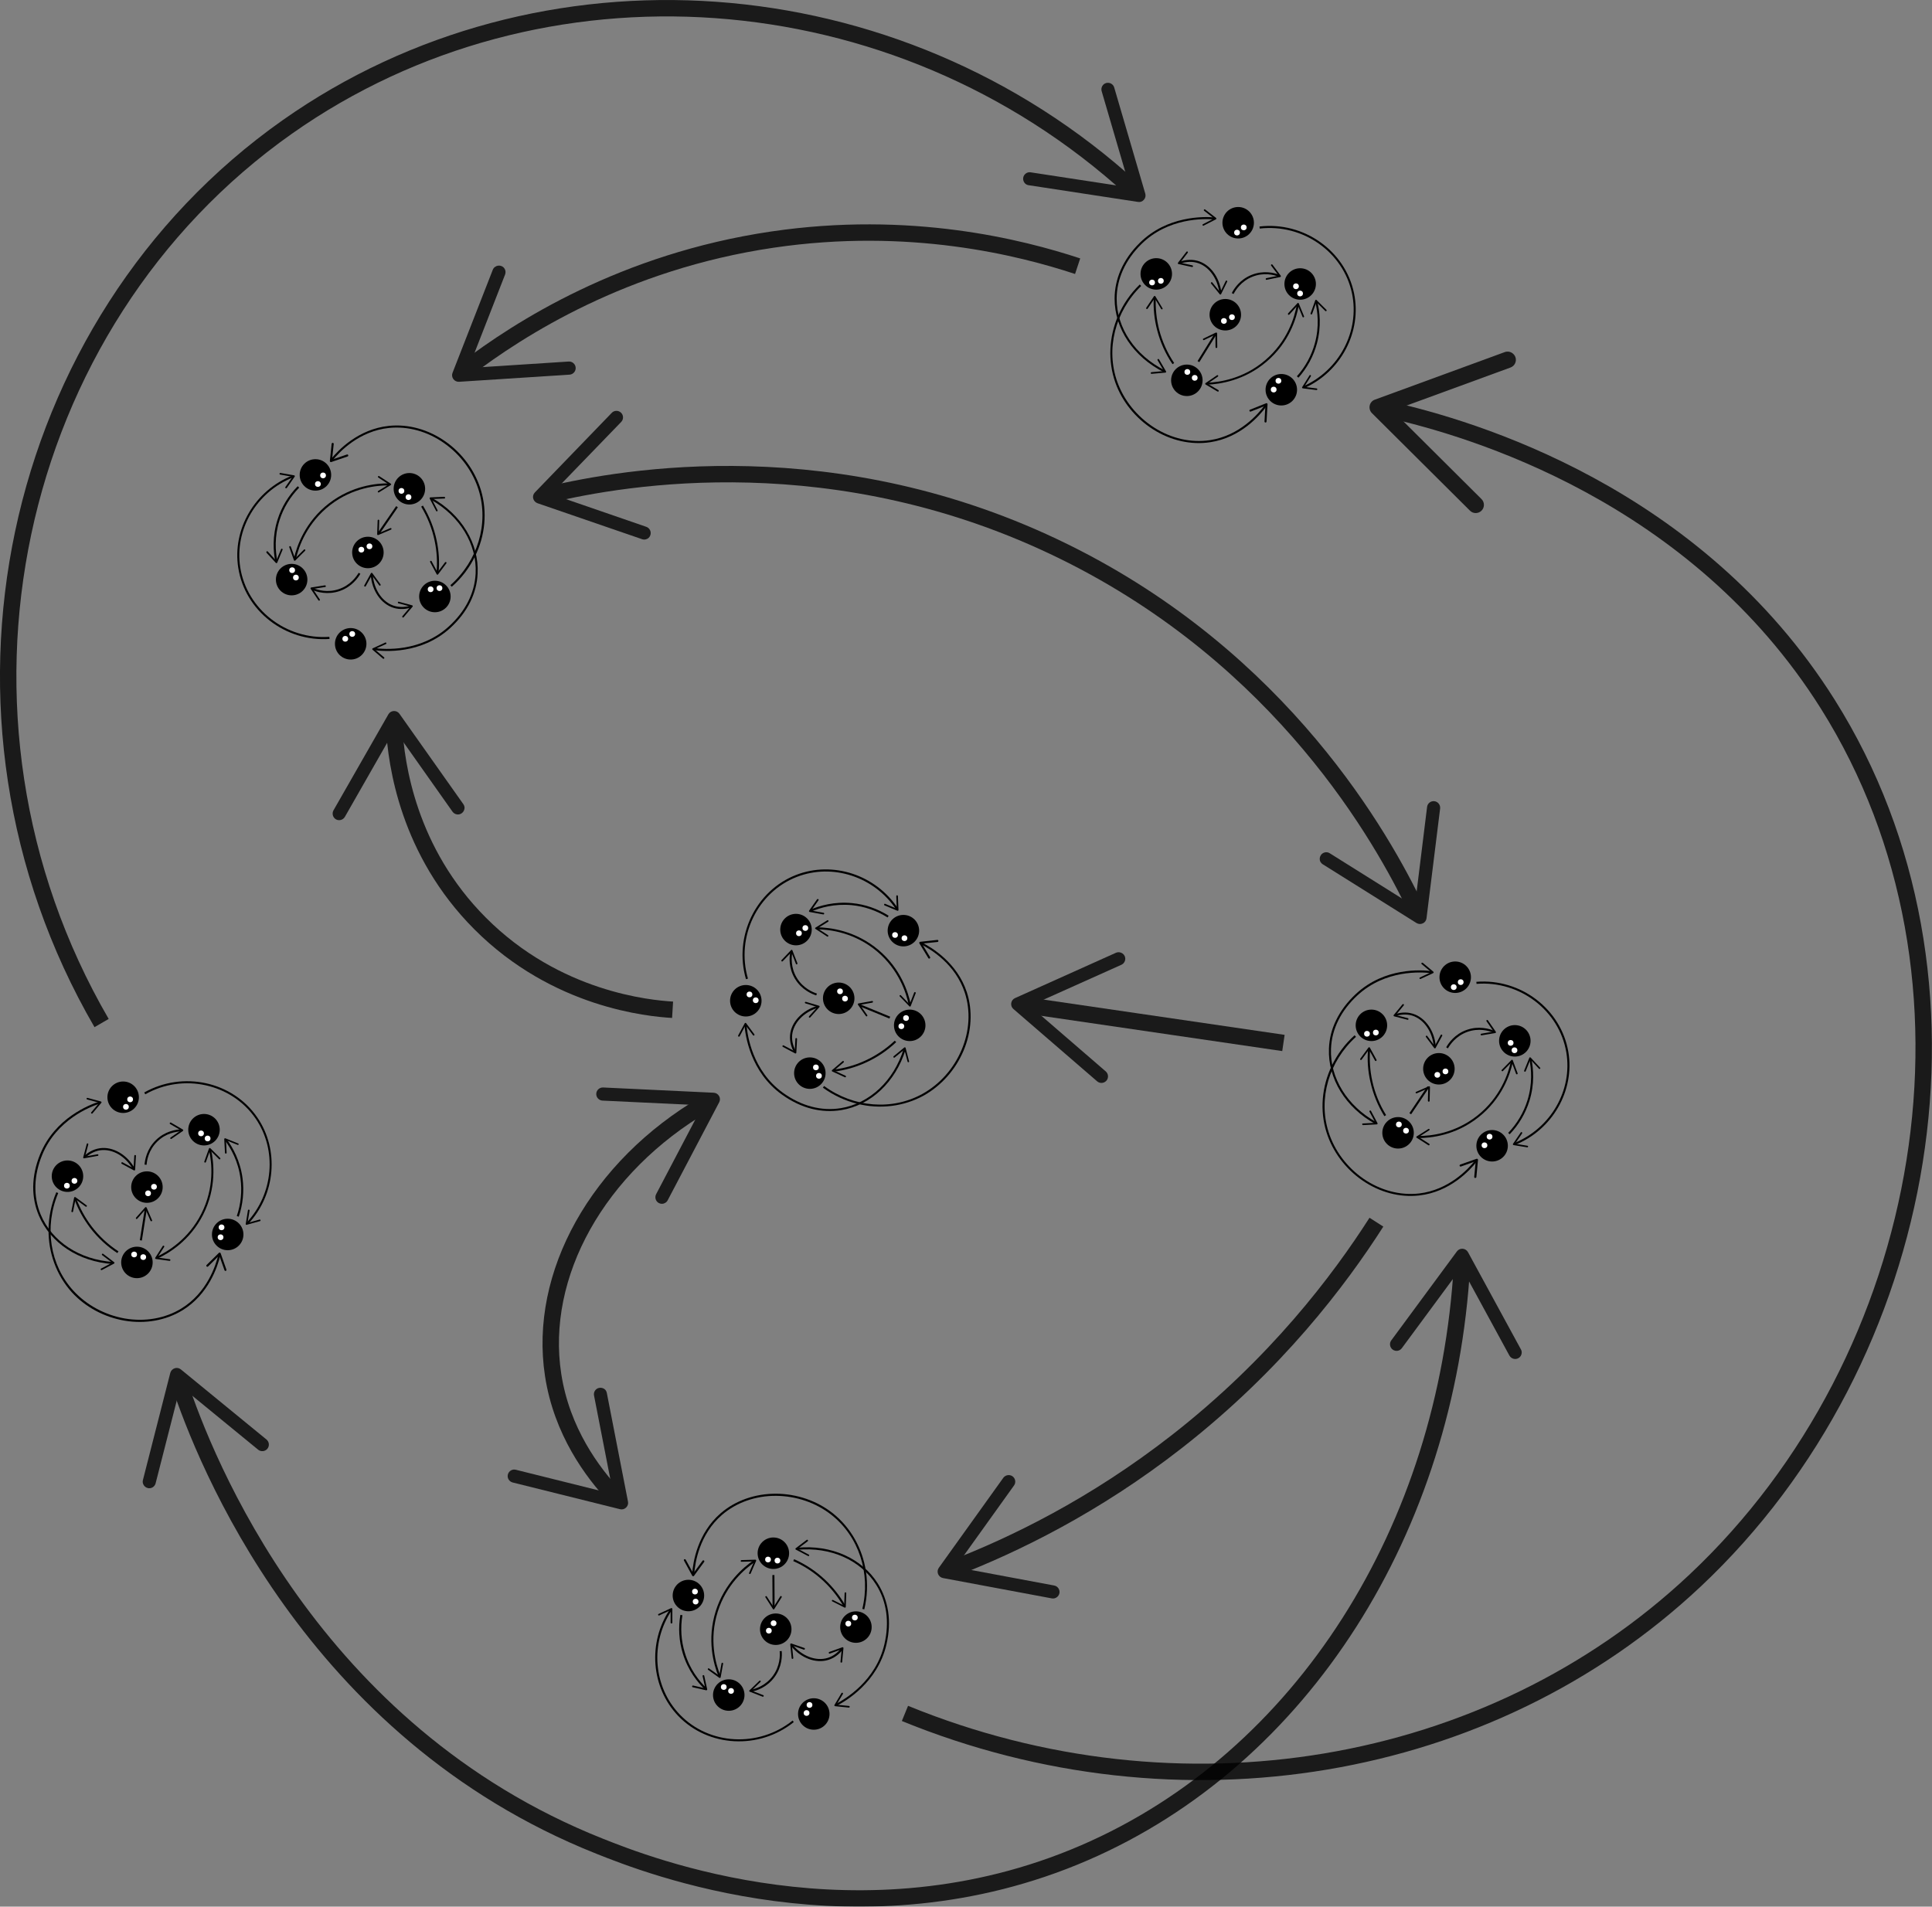 <?xml version="1.0" encoding="utf-8"?>
<!-- Generator: Adobe Illustrator 24.1.2, SVG Export Plug-In . SVG Version: 6.00 Build 0)  -->
<svg version="1.1" id="Layer_1" xmlns="http://www.w3.org/2000/svg" xmlns:xlink="http://www.w3.org/1999/xlink" x="0px" y="0px"
	 viewBox="0 0 235.63 232.57" style="enable-background:new 0 0 235.63 232.57;" xml:space="preserve">
<rect x="0" y="0" width="235.63" height="232.57" fill="#808080" stroke="none"/>
<style type="text/css">
	.st0{opacity:0.8;}
	.st1{fill:none;stroke:#000000;stroke-width:2;stroke-miterlimit:10;}
	.st2{fill:#FFFFFF;}
</style>
<path d="M62.6,66.48"/>
<g class="st0">
	<g>
		<path class="st1" d="M66.89,60.35c9.23-2.2,35.15-6.73,62.92,6.95c26.63,13.11,38.83,35.02,42.92,43.6"/>
		<g>
			<path d="M79.32,65.28c0.14-0.42-0.08-0.87-0.5-1.02l-11.57-3.99l8.51-8.8c0.31-0.32,0.3-0.83-0.02-1.13
				c-0.32-0.31-0.83-0.3-1.13,0.02l-9.38,9.71c-0.19,0.2-0.27,0.48-0.2,0.74s0.26,0.48,0.52,0.57l12.76,4.39
				c0.15,0.05,0.3,0.06,0.45,0.02C79.01,65.74,79.23,65.55,79.32,65.28z"/>
		</g>
		<g>
			<path d="M161.08,104.33c0.23-0.37,0.73-0.49,1.1-0.25l10.37,6.5l1.5-12.15c0.05-0.44,0.45-0.75,0.89-0.7
				c0.44,0.05,0.75,0.46,0.7,0.89l-1.66,13.39c-0.03,0.27-0.2,0.51-0.45,0.62c-0.25,0.12-0.54,0.1-0.77-0.04l-11.44-7.17
				c-0.13-0.08-0.23-0.2-0.3-0.33C160.92,104.86,160.93,104.57,161.08,104.33z"/>
		</g>
	</g>
</g>
<g class="st0">
	<g>
		<path class="st1" d="M167.87,149.08c-4.55,7.11-12.23,17.29-24.29,26.72c-10.12,7.91-19.95,12.66-27.35,15.52"/>
		<g>
			<path d="M123.49,180.08c0.36,0.26,0.44,0.76,0.18,1.12l-7.13,9.95l12.03,2.25c0.43,0.08,0.72,0.5,0.64,0.93
				c-0.08,0.43-0.5,0.72-0.93,0.64l-13.27-2.48c-0.27-0.05-0.49-0.23-0.6-0.49c-0.1-0.25-0.07-0.54,0.09-0.76l7.86-10.97
				c0.09-0.13,0.22-0.22,0.35-0.28C122.97,179.89,123.26,179.91,123.49,180.08z"/>
		</g>
	</g>
</g>
<g class="st0">
	<g>
		<path class="st1" d="M82.03,123.17c-2.82-0.17-14.16-1.18-23.48-10.53c-8.75-8.77-10.24-19.38-10.48-23.99"/>
		<g>
			<path d="M56.31,99.2c-0.36,0.26-0.86,0.17-1.12-0.19l-7.06-10l-6.07,10.63c-0.22,0.38-0.71,0.52-1.09,0.3
				c-0.38-0.22-0.51-0.71-0.3-1.09l6.7-11.72c0.14-0.24,0.38-0.39,0.66-0.4s0.53,0.11,0.69,0.34l7.79,11.02
				c0.09,0.13,0.14,0.28,0.15,0.42C56.66,98.77,56.54,99.04,56.31,99.2z"/>
		</g>
	</g>
</g>
<g class="st0">
	<g>
		<path class="st1" d="M75.01,182.54c-2.79-2.96-6.5-7.98-7.55-14.83c-1.88-12.21,5.41-25.38,18.56-33.07"/>
		<g>
			<path d="M73.08,169.29c-0.43,0.08-0.72,0.5-0.63,0.94l2.34,12.01l-11.88-2.96c-0.43-0.11-0.86,0.15-0.97,0.58
				s0.16,0.86,0.58,0.97l13.1,3.26c0.27,0.07,0.55-0.01,0.74-0.2c0.2-0.19,0.29-0.47,0.23-0.73l-2.58-13.25
				c-0.03-0.15-0.1-0.29-0.2-0.4C73.63,169.33,73.35,169.24,73.08,169.29z"/>
		</g>
		<g>
			<path d="M80.36,146.75c-0.39-0.2-0.54-0.69-0.34-1.08l5.69-10.84l-12.23-0.58c-0.44-0.02-0.78-0.4-0.76-0.84
				c0.02-0.44,0.4-0.78,0.84-0.76l13.48,0.64c0.27,0.01,0.52,0.16,0.66,0.4s0.14,0.53,0.01,0.77l-6.28,11.95
				c-0.07,0.14-0.18,0.25-0.31,0.32C80.9,146.87,80.61,146.88,80.36,146.75z"/>
		</g>
	</g>
</g>
<g class="st0">
	<g>
		<path class="st1" d="M131.43,32.47c-6.97-2.3-20.48-5.72-37.25-3.24c-18.12,2.68-30.9,10.89-37.36,15.82"/>
		<g>
			<path d="M61.15,32.45c0.41,0.16,0.61,0.62,0.45,1.04l-4.45,11.4l12.21-0.79c0.44-0.03,0.82,0.31,0.85,0.75
				c0.03,0.44-0.31,0.82-0.75,0.85l-13.47,0.87c-0.27,0.02-0.54-0.11-0.7-0.33c-0.16-0.22-0.2-0.51-0.1-0.76l4.91-12.57
				c0.06-0.15,0.15-0.27,0.27-0.35C60.6,32.39,60.89,32.35,61.15,32.45z"/>
		</g>
	</g>
</g>
<g class="st0">
	<g>
		<path class="st1" d="M21.88,168.73c3.08,9.3,16.06,42.48,51.25,56.47c5.75,2.29,31.75,12.63,59.11,0.81
			c26.6-11.49,44.24-39.5,46.07-71.76"/>
		<g>
			<path d="M18.01,181.51c0.43,0.11,0.86-0.15,0.97-0.58l3.03-11.86l9.47,7.76c0.34,0.28,0.85,0.23,1.13-0.11
				c0.28-0.34,0.23-0.85-0.11-1.13l-10.44-8.55c-0.21-0.17-0.5-0.23-0.76-0.14c-0.26,0.09-0.46,0.3-0.53,0.56l-3.34,13.08
				c-0.04,0.15-0.03,0.31,0.02,0.45C17.53,181.23,17.74,181.44,18.01,181.51z"/>
		</g>
		<g>
			<path d="M185.18,165.67c-0.39,0.21-0.87,0.07-1.09-0.32l-5.85-10.75l-7.27,9.85c-0.26,0.36-0.76,0.43-1.12,0.17
				c-0.35-0.26-0.43-0.77-0.17-1.12l8.01-10.86c0.16-0.22,0.43-0.34,0.7-0.32s0.52,0.18,0.65,0.42l6.45,11.85
				c0.08,0.14,0.11,0.29,0.1,0.44C185.57,165.29,185.43,165.54,185.18,165.67z"/>
		</g>
	</g>
</g>
<g class="st0">
	<g>
		<path class="st1" d="M156.53,127.22c-10.43-1.53-20.86-3.05-31.3-4.58"/>
		<g>
			<path d="M137.17,116.62c0.18,0.4,0,0.88-0.4,1.06l-11.17,5.01l9.26,8c0.33,0.29,0.37,0.8,0.08,1.13
				c-0.29,0.33-0.8,0.37-1.13,0.08l-10.21-8.82c-0.21-0.18-0.31-0.45-0.27-0.72c0.04-0.27,0.21-0.5,0.46-0.61l12.31-5.53
				c0.14-0.06,0.3-0.08,0.44-0.06C136.81,116.2,137.05,116.36,137.17,116.62z"/>
		</g>
	</g>
</g>
<g class="st0">
	<g>
		<path class="st1" d="M12.39,124.79C-9.43,87.2,1.16,39.35,35.06,15.47c30.82-21.71,74.12-18.83,103.06,7.59"/>
		<g>
			<path d="M124.79,21.69c0.07-0.44,0.48-0.74,0.91-0.67l12.1,1.85l-3.44-11.75c-0.12-0.42,0.12-0.87,0.54-0.99
				c0.42-0.12,0.87,0.12,0.99,0.54l3.79,12.95c0.08,0.26,0.01,0.55-0.17,0.75c-0.18,0.21-0.45,0.31-0.72,0.26l-13.34-2.04
				c-0.16-0.02-0.29-0.09-0.41-0.19C124.86,22.23,124.75,21.97,124.79,21.69z"/>
		</g>
	</g>
</g>
<g class="st0">
	<g>
		<path class="st1" d="M110.37,209c33.45,13.68,71.29,7.36,96.36-16.2c28.86-27.11,37.14-73.58,16.2-106.89
			c-16.15-25.68-43.48-33.68-53.53-35.94"/>
		<g>
			<path d="M184.82,43.55c0.19,0.52-0.08,1.09-0.6,1.28l-14.37,5.26l10.84,10.79c0.39,0.39,0.39,1.02,0,1.41
				c-0.39,0.39-1.03,0.39-1.41,0l-11.96-11.9c-0.24-0.24-0.34-0.59-0.27-0.92c0.07-0.33,0.31-0.61,0.63-0.72l15.84-5.8
				c0.18-0.07,0.38-0.08,0.56-0.04C184.41,42.99,184.69,43.22,184.82,43.55z"/>
		</g>
	</g>
</g>
<g>
	<circle cx="97.08" cy="113.39" r="1.92"/>
	<circle cx="110.95" cy="125.07" r="1.92"/>
	<path d="M98.95,113.85"/>
	<g>
		<path d="M110.83,122.58c-0.3-1.47-1.2-4.27-3.84-6.51c-2.75-2.32-5.78-2.7-7.34-2.71l0-0.25c1.59,0.02,4.69,0.4,7.5,2.77
			c2.71,2.29,3.62,5.15,3.93,6.65L110.83,122.58z"/>
		<g>
			<path d="M101.01,114.21c0.03-0.05,0.02-0.11-0.03-0.14l-1.28-0.83l1.3-0.81c0.05-0.03,0.06-0.09,0.03-0.14
				c-0.03-0.05-0.09-0.06-0.14-0.03l-1.43,0.89c-0.03,0.02-0.05,0.05-0.05,0.08s0.02,0.07,0.05,0.08l1.41,0.92
				c0.02,0.01,0.04,0.02,0.05,0.02C100.96,114.25,100.99,114.24,101.01,114.21z"/>
		</g>
		<g>
			<path d="M109.74,121.41c0.04-0.04,0.1-0.04,0.14,0l1.06,1.1l0.55-1.43c0.02-0.05,0.08-0.08,0.13-0.06
				c0.05,0.02,0.08,0.08,0.06,0.13l-0.61,1.57c-0.01,0.03-0.04,0.06-0.07,0.06c-0.03,0.01-0.07,0-0.09-0.03l-1.17-1.21
				c-0.01-0.01-0.02-0.03-0.03-0.05C109.7,121.47,109.71,121.43,109.74,121.41z"/>
		</g>
	</g>
	<circle cx="98.77" cy="130.9" r="1.92"/>
	<g>
		<path d="M101.69,130.72l-0.03-0.25c1.3-0.16,2.56-0.51,3.75-1.05c1.37-0.61,2.62-1.45,3.72-2.48l0.17,0.18
			c-1.11,1.05-2.39,1.91-3.79,2.53C104.3,130.2,103.01,130.55,101.69,130.72z"/>
		<g>
			<path d="M102.9,129.45c0.04,0.04,0.03,0.11-0.01,0.14l-1.16,0.99l1.39,0.64c0.05,0.02,0.07,0.08,0.05,0.13
				c-0.02,0.05-0.08,0.07-0.13,0.05l-1.53-0.7c-0.03-0.01-0.05-0.04-0.06-0.08c0-0.03,0.01-0.07,0.03-0.09l1.28-1.09
				c0.01-0.01,0.03-0.02,0.05-0.02C102.84,129.41,102.87,129.43,102.9,129.45z"/>
		</g>
	</g>
	<circle cx="102.29" cy="121.77" r="1.92"/>
	<g>
		<path d="M99.55,121.42c-0.51-0.16-1.78-0.68-2.6-2.04c-0.79-1.32-0.69-2.64-0.56-3.31l0.25,0.05c-0.12,0.63-0.22,1.89,0.53,3.14
			c0.77,1.29,1.98,1.78,2.46,1.93L99.55,121.42z"/>
		<g>
			<path d="M97.2,117.63c-0.05,0.02-0.11-0.01-0.13-0.06l-0.55-1.42l-1.06,1.1c-0.04,0.04-0.1,0.04-0.14,0
				c-0.04-0.04-0.04-0.1,0-0.14l1.16-1.22c0.02-0.02,0.06-0.04,0.09-0.03c0.03,0.01,0.06,0.03,0.07,0.06l0.61,1.57
				c0.01,0.02,0.01,0.04,0,0.06C97.25,117.58,97.23,117.61,97.2,117.63z"/>
		</g>
	</g>
	<g>
		<path d="M96.84,128.35c-0.26-0.47-0.56-1.22-0.48-2.1c0.14-1.58,1.48-3.01,3.34-3.56l0.07,0.24c-1.75,0.51-3.02,1.86-3.16,3.34
			c-0.07,0.81,0.21,1.51,0.45,1.95L96.84,128.35z"/>
		<g>
			<path d="M97.11,126.62c-0.06,0-0.1,0.04-0.1,0.09l-0.08,1.53l-1.35-0.72c-0.05-0.03-0.11-0.01-0.14,0.04s-0.01,0.11,0.04,0.14
				l1.49,0.79c0.03,0.02,0.07,0.02,0.1,0c0.03-0.02,0.05-0.05,0.05-0.08l0.09-1.68c0-0.02,0-0.04-0.01-0.05
				C97.18,126.65,97.15,126.63,97.11,126.62z"/>
		</g>
		<g>
			<path d="M98.68,124.11c-0.04-0.04-0.04-0.1-0.01-0.14l1.02-1.14l-1.46-0.44c-0.05-0.02-0.08-0.07-0.07-0.12
				c0.02-0.05,0.07-0.08,0.12-0.07l1.61,0.48c0.03,0.01,0.06,0.04,0.07,0.07c0.01,0.03,0,0.07-0.02,0.09l-1.12,1.26
				c-0.01,0.01-0.03,0.02-0.05,0.03C98.74,124.14,98.7,124.14,98.68,124.11z"/>
		</g>
	</g>
	<circle cx="110.18" cy="113.52" r="1.92"/>
	<g>
		<path d="M98.94,111.19l-0.1-0.23c1.11-0.48,2.9-1.01,5.07-0.8c1.58,0.15,3.12,0.68,4.47,1.54l-0.13,0.21
			c-1.32-0.83-2.82-1.35-4.36-1.5C101.77,110.21,100.03,110.72,98.94,111.19z"/>
		<g>
			<path d="M99.8,109.68c0.05,0.03,0.06,0.09,0.02,0.14l-0.88,1.25l1.5,0.27c0.05,0.01,0.09,0.06,0.08,0.12
				c-0.01,0.05-0.06,0.09-0.12,0.08l-1.66-0.3c-0.03-0.01-0.06-0.03-0.07-0.06c-0.01-0.03-0.01-0.07,0.01-0.1l0.97-1.38
				c0.01-0.02,0.03-0.03,0.04-0.03C99.73,109.66,99.77,109.66,99.8,109.68z"/>
		</g>
	</g>
	<circle cx="90.96" cy="122.07" r="1.92"/>
	<g>
		<path d="M99.04,135.26c-1.26-0.31-2.5-0.9-3.68-1.75c-3.84-2.76-4.46-7.19-4.56-8.48l0.25-0.02c0.1,1.27,0.7,5.6,4.46,8.3
			c2.24,1.61,4.68,2.25,7.05,1.86c3.52-0.58,6.45-3.35,7.65-7.22l0.24,0.07c-1.23,3.96-4.24,6.8-7.85,7.39
			C101.42,135.6,100.22,135.55,99.04,135.26z"/>
		<g>
			<path d="M90.07,126.44c0.05,0.03,0.11,0.01,0.14-0.04l0.72-1.35l0.91,1.23c0.03,0.04,0.1,0.05,0.14,0.02
				c0.04-0.03,0.05-0.1,0.02-0.14L91,124.81c-0.02-0.03-0.05-0.04-0.09-0.04s-0.06,0.02-0.08,0.05l-0.8,1.48
				c-0.01,0.02-0.01,0.04-0.01,0.05C90.02,126.4,90.04,126.43,90.07,126.44z"/>
		</g>
		<g>
			<path d="M110.81,129.57c-0.05,0.01-0.11-0.02-0.12-0.07l-0.39-1.48l-1.18,0.97c-0.04,0.04-0.11,0.03-0.14-0.01
				c-0.04-0.04-0.03-0.11,0.01-0.14l1.3-1.07c0.03-0.02,0.06-0.03,0.09-0.02c0.03,0.01,0.06,0.04,0.07,0.07l0.42,1.63
				c0,0.02,0,0.04,0,0.06C110.87,129.53,110.84,129.56,110.81,129.57z"/>
		</g>
	</g>
	<g>
		<rect x="106.54" y="121.32" transform="matrix(0.38 -0.925 0.925 0.38 -47.884 175.19)" width="0.25" height="3.95"/>
		<g>
			<path d="M106.47,122.18c0.01,0.05-0.03,0.11-0.08,0.12l-1.5,0.27l0.88,1.25c0.03,0.05,0.02,0.11-0.02,0.14
				c-0.05,0.03-0.11,0.02-0.14-0.02l-0.97-1.38c-0.02-0.03-0.02-0.06-0.01-0.1c0.01-0.03,0.04-0.05,0.07-0.06l1.66-0.3
				c0.02,0,0.04,0,0.06,0.01C106.44,122.11,106.46,122.14,106.47,122.18z"/>
		</g>
	</g>
	<g>
		<path d="M90.98,119.44c-1.51-5.21,1.18-10.8,6.12-12.72c4.47-1.73,9.69-0.02,12.41,4.08l-0.21,0.14c-2.66-4-7.75-5.67-12.11-3.98
			c-4.82,1.87-7.45,7.32-5.97,12.41L90.98,119.44z"/>
		<g>
			<path d="M107.83,110.3c0.02-0.05,0.08-0.07,0.13-0.05l1.41,0.59l-0.06-1.53c0-0.06,0.04-0.1,0.1-0.1c0.06,0,0.1,0.04,0.1,0.1
				l0.07,1.68c0,0.03-0.01,0.07-0.04,0.09c-0.03,0.02-0.06,0.02-0.1,0.01l-1.56-0.65c-0.02-0.01-0.03-0.02-0.04-0.04
				C107.83,110.37,107.82,110.33,107.83,110.3z"/>
		</g>
	</g>
	<g>
		<path d="M104.56,134.64c-1.48-0.37-2.91-1.03-4.2-1.97l0.15-0.2c3.61,2.64,8.33,3.01,12.03,0.94c2.09-1.17,3.77-3.06,4.73-5.33
			c0.98-2.3,1.12-4.79,0.4-6.99c-1.14-3.48-4.11-5.28-5.34-5.9l0.11-0.22c1.25,0.63,4.29,2.48,5.47,6.04
			c0.74,2.26,0.6,4.81-0.4,7.17c-0.99,2.32-2.71,4.25-4.84,5.45C110.2,134.99,107.3,135.32,104.56,134.64z"/>
		<g>
			<path d="M114.45,114.76c0.01,0.07-0.04,0.13-0.11,0.14l-1.9,0.2l0.99,1.64c0.04,0.06,0.02,0.14-0.04,0.17
				c-0.06,0.04-0.14,0.02-0.17-0.04l-1.09-1.8c-0.02-0.04-0.02-0.08,0-0.12c0.02-0.04,0.06-0.06,0.1-0.07l2.09-0.23
				c0.02,0,0.05,0,0.07,0.01C114.42,114.68,114.44,114.71,114.45,114.76z"/>
		</g>
	</g>
	<circle class="st2" cx="103.06" cy="121.81" r="0.35"/>
	<circle class="st2" cx="102.45" cy="120.92" r="0.35"/>
	<circle class="st2" cx="109.93" cy="125.18" r="0.35"/>
	<circle class="st2" cx="110.5" cy="124.18" r="0.35"/>
	<circle class="st2" cx="99.88" cy="131.23" r="0.35"/>
	<circle class="st2" cx="99.51" cy="130.2" r="0.35"/>
	<circle class="st2" cx="92.17" cy="122.01" r="0.35"/>
	<circle class="st2" cx="91.41" cy="121.3" r="0.35"/>
	<circle class="st2" cx="98.22" cy="113.2" r="0.35"/>
	<circle class="st2" cx="97.44" cy="113.84" r="0.35"/>
	<circle class="st2" cx="109.16" cy="114.05" r="0.35"/>
	<circle class="st2" cx="110.31" cy="114.44" r="0.35"/>
</g>
<g>
	<circle cx="158.57" cy="34.64" r="1.92"/>
	<circle cx="144.75" cy="46.39" r="1.92"/>
	<path d="M157.8,36.4"/>
	<g>
		<path d="M147.23,46.68c1.5-0.05,4.41-0.47,7.05-2.72c2.75-2.33,3.61-5.25,3.88-6.79l0.25,0.04c-0.28,1.57-1.16,4.56-3.97,6.93
			c-2.7,2.29-5.67,2.72-7.21,2.78L147.23,46.68z"/>
		<g>
			<path d="M157.11,38.38c0.04,0.04,0.1,0.03,0.14-0.01l1.03-1.13l0.58,1.41c0.02,0.05,0.08,0.08,0.13,0.05
				c0.05-0.02,0.07-0.08,0.05-0.13l-0.64-1.56c-0.01-0.03-0.04-0.05-0.07-0.06s-0.07,0.01-0.09,0.03l-1.14,1.24
				c-0.01,0.01-0.02,0.03-0.02,0.05C157.07,38.32,157.08,38.35,157.11,38.38z"/>
		</g>
		<g>
			<path d="M148.56,45.8c0.03,0.05,0.02,0.11-0.03,0.14l-1.26,0.86l1.32,0.78c0.05,0.03,0.06,0.09,0.04,0.14
				c-0.03,0.05-0.09,0.06-0.14,0.04l-1.45-0.86c-0.03-0.02-0.05-0.05-0.05-0.08c0-0.03,0.02-0.07,0.04-0.09l1.39-0.95
				c0.02-0.01,0.03-0.02,0.05-0.02C148.51,45.75,148.54,45.77,148.56,45.8z"/>
		</g>
	</g>
	<circle cx="141.02" cy="33.41" r="1.92"/>
	<g>
		<path d="M140.71,36.33l0.25,0.01c-0.05,1.31,0.09,2.61,0.41,3.87c0.38,1.45,0.99,2.82,1.83,4.07L143,44.42
			c-0.86-1.27-1.49-2.67-1.87-4.15C140.79,38.98,140.65,37.66,140.71,36.33z"/>
		<g>
			<path d="M141.76,37.72c-0.05,0.03-0.11,0.01-0.14-0.03l-0.79-1.31l-0.86,1.27c-0.03,0.05-0.09,0.06-0.14,0.03
				s-0.06-0.09-0.03-0.14l0.94-1.4c0.02-0.03,0.05-0.04,0.09-0.04s0.07,0.02,0.08,0.05l0.87,1.45c0.01,0.02,0.01,0.04,0.01,0.05
				C141.81,37.67,141.79,37.71,141.76,37.72z"/>
		</g>
	</g>
	<circle cx="149.44" cy="38.39" r="1.92"/>
	<g>
		<path d="M150.23,35.75c0.24-0.48,0.96-1.65,2.44-2.23c1.43-0.56,2.72-0.25,3.36-0.01l-0.09,0.23c-0.61-0.23-1.82-0.53-3.18,0.01
			c-1.4,0.55-2.08,1.66-2.31,2.11L150.23,35.75z"/>
		<g>
			<path d="M154.37,34.05c-0.01-0.05,0.02-0.11,0.08-0.12l1.5-0.31l-0.92-1.22c-0.03-0.04-0.02-0.11,0.02-0.14s0.11-0.02,0.14,0.02
				l1.01,1.35c0.02,0.03,0.03,0.06,0.01,0.1c-0.01,0.03-0.04,0.06-0.07,0.06l-1.65,0.34c-0.02,0-0.04,0-0.06,0
				C154.4,34.11,154.37,34.09,154.37,34.05z"/>
		</g>
	</g>
	<g>
		<path d="M143.85,31.93c0.51-0.18,1.3-0.35,2.15-0.13c1.54,0.4,2.73,1.96,2.96,3.88l-0.25,0.03c-0.22-1.81-1.33-3.29-2.77-3.67
			c-0.79-0.21-1.52-0.05-2,0.12L143.85,31.93z"/>
		<g>
			<path d="M145.5,32.49c0.01-0.05-0.02-0.11-0.08-0.12l-1.49-0.33l0.93-1.21c0.03-0.04,0.03-0.11-0.02-0.14s-0.11-0.02-0.14,0.02
				l-1.03,1.34c-0.02,0.03-0.03,0.06-0.01,0.1s0.04,0.06,0.07,0.06l1.65,0.36c0.02,0,0.04,0,0.06,0
				C145.47,32.55,145.5,32.52,145.5,32.49z"/>
		</g>
		<g>
			<path d="M147.72,34.44c0.04-0.03,0.11-0.03,0.14,0.02l0.96,1.19l0.67-1.37c0.02-0.05,0.08-0.07,0.13-0.05s0.07,0.08,0.05,0.13
				l-0.74,1.51c-0.02,0.03-0.04,0.05-0.08,0.06c-0.03,0-0.07-0.01-0.09-0.04l-1.06-1.31c-0.01-0.02-0.02-0.03-0.02-0.05
				C147.68,34.5,147.69,34.46,147.72,34.44z"/>
		</g>
	</g>
	<circle cx="156.27" cy="47.54" r="1.92"/>
	<g>
		<path d="M160.42,36.84l0.24-0.06c0.29,1.18,0.52,3.02-0.05,5.13c-0.41,1.53-1.19,2.97-2.25,4.16l-0.19-0.17
			c1.04-1.16,1.8-2.56,2.2-4.05C160.93,39.79,160.7,37.99,160.42,36.84z"/>
		<g>
			<path d="M161.77,37.93c-0.04,0.04-0.1,0.04-0.14,0l-1.08-1.08l-0.52,1.44c-0.02,0.05-0.08,0.08-0.13,0.06
				c-0.05-0.02-0.08-0.08-0.06-0.13l0.57-1.59c0.01-0.03,0.04-0.06,0.07-0.06c0.03-0.01,0.07,0,0.09,0.03l1.2,1.19
				c0.01,0.01,0.02,0.03,0.03,0.05C161.8,37.87,161.8,37.91,161.77,37.93z"/>
		</g>
	</g>
	<circle cx="151.01" cy="27.17" r="1.92"/>
	<g>
		<path d="M136.67,32.96c0.52-1.19,1.3-2.32,2.34-3.34c3.36-3.33,7.83-3.21,9.12-3.1l-0.02,0.25c-1.26-0.11-5.64-0.23-8.92,3.02
			c-1.96,1.94-2.99,4.24-3,6.64c-0.01,3.57,2.24,6.91,5.86,8.74l-0.11,0.22c-3.71-1.87-6-5.3-6-8.96
			C135.94,35.25,136.19,34.08,136.67,32.96z"/>
		<g>
			<path d="M146.84,25.57c-0.03,0.04-0.03,0.11,0.02,0.14l1.21,0.94l-1.36,0.7c-0.05,0.03-0.07,0.09-0.04,0.13
				c0.03,0.05,0.09,0.07,0.13,0.04l1.5-0.77c0.03-0.02,0.05-0.05,0.05-0.08c0-0.03-0.01-0.07-0.04-0.09l-1.33-1.03
				c-0.02-0.01-0.03-0.02-0.05-0.02C146.9,25.53,146.87,25.54,146.84,25.57z"/>
		</g>
		<g>
			<path d="M140.34,45.51c0-0.05,0.04-0.1,0.09-0.11l1.52-0.14l-0.77-1.32c-0.03-0.05-0.01-0.11,0.04-0.14
				c0.05-0.03,0.11-0.01,0.14,0.04l0.85,1.46c0.02,0.03,0.02,0.07,0,0.1c-0.02,0.03-0.05,0.05-0.08,0.05l-1.68,0.15
				c-0.02,0-0.04,0-0.05-0.01C140.36,45.57,140.34,45.54,140.34,45.51z"/>
		</g>
	</g>
	<g>
		<rect x="145.23" y="42.34" transform="matrix(0.527 -0.85 0.85 0.527 33.53 145.176)" width="3.95" height="0.25"/>
		<g>
			<path d="M148.35,42.45c-0.06,0-0.1-0.04-0.1-0.1l-0.02-1.53l-1.38,0.66c-0.05,0.02-0.11,0-0.13-0.05c-0.02-0.05,0-0.11,0.05-0.13
				l1.52-0.73c0.03-0.01,0.07-0.01,0.1,0.01c0.03,0.02,0.05,0.05,0.05,0.08l0.02,1.69c0,0.02-0.01,0.04-0.01,0.05
				C148.41,42.43,148.38,42.45,148.35,42.45z"/>
		</g>
	</g>
	<g>
		<path d="M153.61,27.63c5.39-0.63,10.46,2.95,11.53,8.14c0.97,4.69-1.58,9.56-6.07,11.57l-0.1-0.23c4.38-1.96,6.87-6.71,5.93-11.29
			c-1.05-5.07-5.99-8.55-11.26-7.94L153.61,27.63z"/>
		<g>
			<path d="M159.84,45.76c0.05,0.03,0.06,0.09,0.03,0.14l-0.81,1.29l1.52,0.19c0.05,0.01,0.09,0.06,0.09,0.11
				c-0.01,0.05-0.06,0.09-0.11,0.09l-1.67-0.21c-0.03,0-0.06-0.03-0.08-0.06s-0.01-0.07,0.01-0.1l0.9-1.43
				c0.01-0.02,0.03-0.03,0.04-0.04C159.77,45.74,159.81,45.74,159.84,45.76z"/>
		</g>
	</g>
	<g>
		<path d="M136.37,38.51c0.61-1.4,1.49-2.7,2.64-3.81l0.17,0.18c-3.2,3.12-4.34,7.72-2.91,11.71c0.81,2.25,2.4,4.22,4.47,5.55
			c2.11,1.35,4.53,1.9,6.83,1.55c3.62-0.55,5.89-3.19,6.7-4.29l0.2,0.15c-0.83,1.13-3.15,3.83-6.86,4.39c-2.35,0.36-4.84-0.2-7-1.58
			c-2.12-1.36-3.75-3.37-4.57-5.67C135.09,44.01,135.25,41.1,136.37,38.51z"/>
		<g>
			<path d="M154.34,51.54c-0.07,0-0.12-0.06-0.12-0.13l0.11-1.91l-1.78,0.7c-0.06,0.03-0.14-0.01-0.16-0.07
				c-0.03-0.06,0.01-0.14,0.07-0.16l1.96-0.78c0.04-0.02,0.08-0.01,0.12,0.01c0.03,0.03,0.05,0.07,0.05,0.11l-0.12,2.1
				c0,0.02-0.01,0.05-0.02,0.07C154.43,51.52,154.39,51.55,154.34,51.54z"/>
		</g>
	</g>
	<circle class="st2" cx="149.27" cy="39.15" r="0.35"/>
	<circle class="st2" cx="150.25" cy="38.69" r="0.35"/>
	<circle class="st2" cx="144.81" cy="45.37" r="0.35"/>
	<circle class="st2" cx="145.71" cy="46.09" r="0.35"/>
	<circle class="st2" cx="140.51" cy="34.46" r="0.35"/>
	<circle class="st2" cx="141.58" cy="34.26" r="0.35"/>
	<circle class="st2" cx="150.87" cy="28.37" r="0.35"/>
	<circle class="st2" cx="151.69" cy="27.74" r="0.35"/>
	<circle class="st2" cx="158.56" cy="35.8" r="0.35"/>
	<circle class="st2" cx="158.06" cy="34.92" r="0.35"/>
	<circle class="st2" cx="155.92" cy="46.45" r="0.35"/>
	<circle class="st2" cx="155.34" cy="47.52" r="0.35"/>
</g>
<g>
	<circle cx="24.88" cy="137.8" r="1.92"/>
	<circle cx="16.7" cy="153.99" r="1.92"/>
	<path d="M24.86,139.72"/>
	<g>
		<path d="M19.1,153.3c1.36-0.63,3.88-2.15,5.45-5.24c1.63-3.21,1.29-6.24,0.95-7.76l0.24-0.06c0.35,1.55,0.69,4.65-0.97,7.93
			c-1.6,3.16-4.18,4.71-5.57,5.35L19.1,153.3z"/>
		<g>
			<path d="M24.98,141.81c0.05,0.02,0.11-0.01,0.13-0.06l0.51-1.44l1.09,1.08c0.04,0.04,0.1,0.04,0.14,0c0.04-0.04,0.04-0.1,0-0.14
				l-1.2-1.19c-0.02-0.02-0.06-0.03-0.09-0.03c-0.03,0.01-0.06,0.03-0.07,0.06l-0.57,1.59c-0.01,0.02-0.01,0.04,0,0.06
				C24.93,141.77,24.95,141.8,24.98,141.81z"/>
		</g>
		<g>
			<path d="M19.99,151.96c0.05,0.03,0.06,0.09,0.03,0.14l-0.83,1.29l1.51,0.21c0.05,0.01,0.09,0.06,0.09,0.11
				c-0.01,0.05-0.06,0.09-0.11,0.09l-1.67-0.23c-0.03,0-0.06-0.03-0.08-0.06c-0.01-0.03-0.01-0.07,0.01-0.1l0.91-1.42
				c0.01-0.02,0.03-0.03,0.04-0.04C19.92,151.94,19.96,151.95,19.99,151.96z"/>
		</g>
	</g>
	<circle cx="8.23" cy="143.47" r="1.92"/>
	<g>
		<path d="M9.07,146.28l0.23-0.09c0.46,1.22,1.09,2.37,1.88,3.41c0.91,1.19,2.01,2.22,3.27,3.04l-0.14,0.21
			c-1.28-0.84-2.4-1.88-3.33-3.1C10.18,148.69,9.54,147.53,9.07,146.28z"/>
		<g>
			<path d="M10.58,147.16c-0.03,0.04-0.1,0.05-0.14,0.02l-1.23-0.9l-0.3,1.5c-0.01,0.05-0.06,0.09-0.12,0.08
				c-0.05-0.01-0.09-0.06-0.08-0.12l0.33-1.65c0.01-0.03,0.03-0.06,0.06-0.07s0.07-0.01,0.1,0.01l1.36,1
				c0.02,0.01,0.03,0.03,0.03,0.04C10.61,147.09,10.6,147.13,10.58,147.16z"/>
		</g>
	</g>
	<circle cx="17.92" cy="144.8" r="1.92"/>
	<g>
		<path d="M17.63,142.06c0.04-0.53,0.25-1.89,1.39-3c1.1-1.07,2.41-1.28,3.09-1.31l0.01,0.25c-0.65,0.03-1.89,0.22-2.93,1.24
			c-1.08,1.05-1.28,2.33-1.31,2.84L17.63,142.06z"/>
		<g>
			<path d="M20.78,138.89c-0.03-0.05-0.02-0.11,0.03-0.14l1.26-0.87l-1.32-0.77c-0.05-0.03-0.06-0.09-0.04-0.14
				c0.03-0.05,0.09-0.06,0.14-0.04l1.45,0.85c0.03,0.02,0.05,0.05,0.05,0.08c0,0.03-0.02,0.07-0.04,0.09l-1.39,0.96
				c-0.02,0.01-0.03,0.02-0.05,0.02C20.83,138.93,20.8,138.92,20.78,138.89z"/>
		</g>
	</g>
	<g>
		<path d="M10.26,141.01c0.4-0.37,1.06-0.83,1.93-0.95c1.57-0.22,3.27,0.75,4.23,2.43l-0.22,0.12c-0.9-1.59-2.5-2.51-3.98-2.3
			c-0.81,0.12-1.42,0.55-1.8,0.89L10.26,141.01z"/>
		<g>
			<path d="M12,140.88c-0.01-0.05-0.06-0.09-0.12-0.08l-1.5,0.27l0.39-1.48c0.01-0.05-0.02-0.11-0.07-0.12
				c-0.05-0.01-0.11,0.02-0.12,0.07l-0.43,1.63c-0.01,0.03,0,0.07,0.02,0.09c0.02,0.03,0.06,0.04,0.09,0.03l1.66-0.3
				c0.02,0,0.04-0.01,0.05-0.02C12,140.95,12.01,140.91,12,140.88z"/>
		</g>
		<g>
			<path d="M14.81,141.82c0.03-0.05,0.09-0.07,0.14-0.04l1.34,0.73l0.09-1.53c0-0.06,0.05-0.1,0.11-0.09c0.06,0,0.1,0.05,0.09,0.11
				l-0.1,1.68c0,0.03-0.02,0.06-0.05,0.08s-0.07,0.02-0.1,0l-1.48-0.8c-0.02-0.01-0.03-0.02-0.04-0.04
				C14.79,141.89,14.79,141.85,14.81,141.82z"/>
		</g>
	</g>
	<circle cx="27.77" cy="150.58" r="1.92"/>
	<g>
		<path d="M27.44,139.11l0.2-0.15c0.73,0.97,1.65,2.59,1.94,4.75c0.21,1.57,0.05,3.2-0.46,4.7l-0.24-0.08
			c0.5-1.47,0.66-3.06,0.45-4.59C29.05,141.63,28.15,140.06,27.44,139.11z"/>
		<g>
			<path d="M29.11,139.59c-0.02,0.05-0.08,0.08-0.13,0.06l-1.42-0.57l0.08,1.53c0,0.06-0.04,0.1-0.09,0.11
				c-0.06,0-0.1-0.04-0.11-0.09l-0.09-1.68c0-0.03,0.01-0.07,0.04-0.09c0.03-0.02,0.06-0.02,0.1-0.01l1.56,0.63
				c0.02,0.01,0.03,0.02,0.04,0.03C29.12,139.52,29.12,139.56,29.11,139.59z"/>
		</g>
	</g>
	<circle cx="15.02" cy="133.84" r="1.92"/>
	<g>
		<path d="M4.05,144.75c0.02-1.3,0.3-2.64,0.86-3.99c1.8-4.37,5.97-6,7.21-6.39l0.08,0.24c-1.21,0.38-5.29,1.97-7.05,6.25
			c-1.05,2.55-1.11,5.07-0.19,7.29c1.38,3.29,4.74,5.5,8.79,5.78l-0.02,0.25c-4.14-0.28-7.59-2.56-9-5.93
			C4.26,147.13,4.04,145.96,4.05,144.75z"/>
		<g>
			<path d="M10.56,133.99c-0.01,0.05,0.02,0.11,0.07,0.12l1.48,0.4l-0.98,1.17c-0.04,0.04-0.03,0.11,0.01,0.14s0.11,0.03,0.14-0.01
				l1.08-1.29c0.02-0.03,0.03-0.06,0.02-0.09c-0.01-0.03-0.04-0.06-0.07-0.07l-1.63-0.44c-0.02-0.01-0.04,0-0.06,0
				C10.59,133.93,10.57,133.95,10.56,133.99z"/>
		</g>
		<g>
			<path d="M12.29,154.88c-0.03-0.05-0.01-0.11,0.04-0.14l1.35-0.72l-1.22-0.92c-0.04-0.03-0.05-0.1-0.02-0.14
				c0.03-0.04,0.1-0.05,0.14-0.02l1.34,1.02c0.03,0.02,0.04,0.05,0.04,0.09s-0.02,0.06-0.05,0.08l-1.49,0.79
				c-0.02,0.01-0.04,0.01-0.05,0.01C12.34,154.93,12.31,154.92,12.29,154.88z"/>
		</g>
	</g>
	<g>
		<rect x="15.47" y="149.29" transform="matrix(0.156 -0.988 0.988 0.156 -132.857 143.274)" width="3.95" height="0.25"/>
		<g>
			<path d="M18.49,148.96c-0.05,0.02-0.11,0-0.13-0.05l-0.61-1.4l-1.01,1.15c-0.04,0.04-0.1,0.05-0.14,0.01
				c-0.04-0.04-0.04-0.1-0.01-0.14l1.12-1.26c0.02-0.03,0.06-0.04,0.09-0.03c0.03,0.01,0.06,0.03,0.08,0.06l0.67,1.55
				c0.01,0.02,0.01,0.04,0.01,0.06C18.54,148.92,18.52,148.95,18.49,148.96z"/>
		</g>
	</g>
	<g>
		<path d="M17.59,133.26c4.73-2.67,10.78-1.34,13.78,3.03c2.71,3.95,2.25,9.42-1.11,13.01l-0.18-0.17c3.28-3.51,3.74-8.85,1.09-12.7
			c-2.93-4.26-8.84-5.56-13.45-2.95L17.59,133.26z"/>
		<g>
			<path d="M30.36,147.55c0.05,0.01,0.09,0.06,0.08,0.11l-0.25,1.51l1.47-0.41c0.05-0.01,0.11,0.02,0.12,0.07
				c0.01,0.05-0.02,0.11-0.07,0.12l-1.62,0.45c-0.03,0.01-0.07,0-0.09-0.02c-0.03-0.02-0.04-0.06-0.03-0.09l0.27-1.66
				c0-0.02,0.01-0.04,0.02-0.05C30.29,147.56,30.33,147.55,30.36,147.55z"/>
		</g>
	</g>
	<g>
		<path d="M5.92,149.97c0.02-1.52,0.33-3.07,0.95-4.54l0.23,0.1c-1.74,4.12-1.01,8.8,1.86,11.92c1.62,1.76,3.85,2.96,6.27,3.38
			c2.47,0.42,4.92-0.01,6.89-1.22c3.12-1.91,4.19-5.22,4.51-6.55l0.24,0.06c-0.32,1.36-1.42,4.75-4.62,6.71
			c-2.03,1.24-4.54,1.69-7.07,1.26c-2.48-0.43-4.76-1.65-6.42-3.46C6.87,155.54,5.89,152.79,5.92,149.97z"/>
		<g>
			<path d="M27.54,155.02c-0.06,0.02-0.14-0.01-0.16-0.08l-0.64-1.8l-1.36,1.34c-0.05,0.05-0.13,0.05-0.18,0
				c-0.05-0.05-0.05-0.13,0-0.18l1.5-1.48c0.03-0.03,0.07-0.04,0.12-0.03c0.04,0.01,0.08,0.04,0.09,0.08l0.7,1.99
				c0.01,0.02,0.01,0.05,0,0.07C27.61,154.97,27.59,155,27.54,155.02z"/>
		</g>
	</g>
	<circle class="st2" cx="18.06" cy="145.56" r="0.35"/>
	<circle class="st2" cx="18.78" cy="144.76" r="0.35"/>
	<circle class="st2" cx="16.36" cy="153.02" r="0.35"/>
	<circle class="st2" cx="17.47" cy="153.34" r="0.35"/>
	<circle class="st2" cx="8.16" cy="144.63" r="0.35"/>
	<circle class="st2" cx="9.08" cy="144.04" r="0.35"/>
	<circle class="st2" cx="15.36" cy="135.01" r="0.35"/>
	<circle class="st2" cx="15.87" cy="134.1" r="0.35"/>
	<circle class="st2" cx="25.32" cy="138.87" r="0.35"/>
	<circle class="st2" cx="24.52" cy="138.25" r="0.35"/>
	<circle class="st2" cx="27.02" cy="149.71" r="0.35"/>
	<circle class="st2" cx="26.9" cy="150.92" r="0.35"/>
</g>
<g>
	<circle cx="35.57" cy="70.7" r="1.92"/>
	<circle cx="49.93" cy="59.62" r="1.92"/>
	<path d="M36.42,68.98"/>
	<g>
		<path d="M47.46,59.21c-1.5-0.02-4.43,0.27-7.17,2.38c-2.85,2.2-3.86,5.08-4.2,6.6l-0.24-0.06c0.35-1.55,1.38-4.5,4.29-6.74
			c2.81-2.16,5.8-2.45,7.33-2.43L47.46,59.21z"/>
		<g>
			<path d="M37.21,67.04c-0.04-0.04-0.1-0.04-0.14,0l-1.08,1.08l-0.52-1.44c-0.02-0.05-0.08-0.08-0.13-0.06
				c-0.05,0.02-0.08,0.08-0.06,0.13l0.57,1.59c0.01,0.03,0.04,0.06,0.07,0.06s0.07,0,0.09-0.03l1.2-1.19
				c0.01-0.01,0.02-0.03,0.03-0.05C37.24,67.1,37.23,67.06,37.21,67.04z"/>
		</g>
		<g>
			<path d="M46.09,60.03c-0.03-0.05-0.01-0.11,0.03-0.14l1.3-0.8l-1.28-0.84c-0.05-0.03-0.06-0.09-0.03-0.14s0.09-0.06,0.14-0.03
				l1.41,0.92c0.03,0.02,0.05,0.05,0.05,0.08c0,0.03-0.02,0.07-0.05,0.08l-1.43,0.89c-0.02,0.01-0.04,0.02-0.05,0.01
				C46.14,60.08,46.11,60.06,46.09,60.03z"/>
		</g>
	</g>
	<circle cx="53.04" cy="72.76" r="1.92"/>
	<g>
		<path d="M53.49,69.86l-0.25-0.02c0.12-1.3,0.04-2.61-0.23-3.88c-0.31-1.47-0.86-2.87-1.64-4.16l0.21-0.13
			c0.79,1.31,1.36,2.74,1.67,4.23C53.53,67.21,53.61,68.54,53.49,69.86z"/>
		<g>
			<path d="M52.5,68.42c0.05-0.03,0.11-0.01,0.14,0.04l0.72,1.35l0.92-1.22c0.03-0.04,0.1-0.05,0.14-0.02
				c0.04,0.03,0.05,0.1,0.02,0.14l-1.01,1.35c-0.02,0.03-0.05,0.04-0.09,0.04s-0.06-0.02-0.08-0.05l-0.8-1.49
				c-0.01-0.02-0.01-0.04-0.01-0.05C52.45,68.47,52.47,68.44,52.5,68.42z"/>
		</g>
	</g>
	<circle cx="44.87" cy="67.39" r="1.92"/>
	<g>
		<path d="M43.95,69.99c-0.26,0.46-1.04,1.6-2.54,2.11c-1.46,0.49-2.73,0.12-3.36-0.15l0.1-0.23c0.59,0.25,1.8,0.61,3.18,0.14
			c1.42-0.48,2.16-1.56,2.41-1.99L43.95,69.99z"/>
		<g>
			<path d="M39.74,71.49c0.01,0.05-0.03,0.11-0.08,0.11l-1.51,0.24L39,73.11c0.03,0.05,0.02,0.11-0.03,0.14
				c-0.05,0.03-0.11,0.02-0.14-0.03l-0.94-1.4c-0.02-0.03-0.02-0.06-0.01-0.1s0.04-0.05,0.08-0.06l1.66-0.26
				c0.02,0,0.04,0,0.06,0.01C39.71,71.43,39.73,71.45,39.74,71.49z"/>
		</g>
	</g>
	<g>
		<path d="M50.14,74.11c-0.52,0.16-1.31,0.29-2.15,0.03c-1.52-0.48-2.63-2.09-2.77-4.01l0.25-0.02c0.13,1.82,1.17,3.35,2.6,3.79
			c0.78,0.24,1.52,0.12,2-0.03L50.14,74.11z"/>
		<g>
			<path d="M48.52,73.47c-0.01,0.05,0.02,0.11,0.07,0.12l1.48,0.4l-0.99,1.17c-0.04,0.04-0.03,0.11,0.01,0.14
				c0.04,0.04,0.11,0.03,0.14-0.01l1.09-1.29c0.02-0.03,0.03-0.06,0.02-0.09c-0.01-0.03-0.04-0.06-0.07-0.07l-1.63-0.44
				c-0.02-0.01-0.04,0-0.06,0C48.55,73.41,48.53,73.44,48.52,73.47z"/>
		</g>
		<g>
			<path d="M46.39,71.42c-0.04,0.03-0.11,0.02-0.14-0.02l-0.9-1.24l-0.74,1.34c-0.03,0.05-0.09,0.07-0.14,0.04
				c-0.05-0.03-0.07-0.09-0.04-0.14l0.81-1.48c0.02-0.03,0.05-0.05,0.08-0.05c0.03,0,0.07,0.01,0.09,0.04l0.99,1.36
				c0.01,0.02,0.02,0.03,0.02,0.05C46.43,71.36,46.42,71.39,46.39,71.42z"/>
		</g>
	</g>
	<circle cx="38.47" cy="57.93" r="1.92"/>
	<g>
		<path d="M33.82,68.42l-0.25,0.05c-0.23-1.19-0.38-3.05,0.29-5.12c0.48-1.51,1.33-2.91,2.45-4.04l0.18,0.17
			c-1.09,1.11-1.92,2.48-2.39,3.95C33.45,65.45,33.59,67.26,33.82,68.42z"/>
		<g>
			<path d="M32.52,67.26c0.04-0.04,0.1-0.03,0.14,0.01l1.03,1.13l0.59-1.41c0.02-0.05,0.08-0.08,0.13-0.05
				c0.05,0.02,0.07,0.08,0.05,0.13l-0.65,1.56c-0.01,0.03-0.04,0.05-0.08,0.06c-0.03,0.01-0.07-0.01-0.09-0.03l-1.14-1.24
				c-0.01-0.01-0.02-0.03-0.02-0.05C32.49,67.32,32.5,67.29,32.52,67.26z"/>
		</g>
	</g>
	<circle cx="42.77" cy="78.53" r="1.92"/>
	<g>
		<path d="M57.36,73.41c-0.57,1.16-1.41,2.25-2.49,3.23c-3.51,3.17-7.97,2.84-9.25,2.66l0.03-0.25c1.26,0.17,5.62,0.5,9.05-2.6
			c2.05-1.85,3.19-4.09,3.31-6.49c0.18-3.56-1.91-7.01-5.44-9l0.12-0.22c3.61,2.04,5.75,5.58,5.56,9.23
			C58.2,71.17,57.89,72.32,57.36,73.41z"/>
		<g>
			<path d="M46.85,80.32c0.04-0.04,0.03-0.11-0.01-0.14l-1.16-0.99l1.39-0.63c0.05-0.02,0.07-0.08,0.05-0.13
				c-0.02-0.05-0.08-0.07-0.13-0.05l-1.53,0.7c-0.03,0.01-0.05,0.04-0.06,0.08c0,0.03,0.01,0.07,0.03,0.09l1.28,1.09
				c0.01,0.01,0.03,0.02,0.05,0.02C46.79,80.36,46.83,80.34,46.85,80.32z"/>
		</g>
		<g>
			<path d="M54.29,60.71c0,0.06-0.04,0.1-0.1,0.1l-1.53,0.06l0.7,1.36c0.03,0.05,0.01,0.11-0.04,0.13
				c-0.05,0.03-0.11,0.01-0.13-0.04l-0.78-1.5c-0.02-0.03-0.01-0.07,0-0.1c0.02-0.03,0.05-0.05,0.08-0.05l1.68-0.07
				c0.02,0,0.04,0,0.05,0.01C54.27,60.65,54.29,60.68,54.29,60.71z"/>
		</g>
	</g>
	<g>
		<rect x="45.31" y="63.3" transform="matrix(0.567 -0.824 0.824 0.567 -31.773 66.436)" width="3.95" height="0.25"/>
		<g>
			<path d="M46.15,63.39c0.06,0,0.1,0.05,0.1,0.1l-0.05,1.53l1.41-0.6c0.05-0.02,0.11,0,0.13,0.05s0,0.11-0.05,0.13l-1.55,0.66
				c-0.03,0.01-0.07,0.01-0.1-0.01s-0.04-0.05-0.04-0.09l0.06-1.68c0-0.02,0.01-0.04,0.02-0.05C46.08,63.4,46.11,63.39,46.15,63.39z
				"/>
		</g>
	</g>
	<g>
		<path d="M40.19,77.94c-5.42,0.37-10.31-3.44-11.13-8.67c-0.75-4.73,2.03-9.47,6.61-11.27l0.09,0.23
			c-4.47,1.75-7.18,6.37-6.46,10.99c0.81,5.11,5.58,8.83,10.87,8.46L40.19,77.94z"/>
		<g>
			<path d="M34.83,59.54c-0.05-0.03-0.06-0.09-0.02-0.14l0.87-1.25l-1.51-0.26c-0.05-0.01-0.09-0.06-0.08-0.12
				c0.01-0.05,0.06-0.09,0.12-0.08l1.66,0.29c0.03,0.01,0.06,0.03,0.08,0.06c0.01,0.03,0.01,0.07-0.01,0.1l-0.96,1.38
				c-0.01,0.02-0.03,0.03-0.04,0.03C34.89,59.56,34.86,59.56,34.83,59.54z"/>
		</g>
	</g>
	<g>
		<path d="M57.92,67.89c-0.67,1.37-1.62,2.62-2.82,3.68l-0.17-0.19c3.34-2.96,4.7-7.5,3.46-11.56c-0.7-2.29-2.19-4.33-4.2-5.75
			c-2.04-1.45-4.44-2.11-6.75-1.87c-3.64,0.38-6.03,2.9-6.89,3.97l-0.19-0.16c0.88-1.09,3.33-3.67,7.06-4.06
			c2.37-0.25,4.82,0.43,6.92,1.91c2.06,1.45,3.58,3.54,4.3,5.88C59.47,62.45,59.17,65.36,57.92,67.89z"/>
		<g>
			<path d="M40.59,54.02c0.07,0.01,0.12,0.07,0.11,0.14l-0.2,1.9l1.81-0.62c0.07-0.02,0.14,0.01,0.16,0.08
				c0.02,0.07-0.01,0.14-0.08,0.16l-1.99,0.68c-0.04,0.01-0.09,0.01-0.12-0.02c-0.03-0.03-0.05-0.07-0.05-0.11l0.22-2.1
				c0-0.02,0.01-0.05,0.03-0.06C40.5,54.03,40.54,54.01,40.59,54.02z"/>
		</g>
	</g>
	<circle class="st2" cx="45.06" cy="66.64" r="0.35"/>
	<circle class="st2" cx="44.07" cy="67.05" r="0.35"/>
	<circle class="st2" cx="49.82" cy="60.64" r="0.35"/>
	<circle class="st2" cx="48.96" cy="59.88" r="0.35"/>
	<circle class="st2" cx="53.6" cy="71.74" r="0.35"/>
	<circle class="st2" cx="52.52" cy="71.88" r="0.35"/>
	<circle class="st2" cx="42.96" cy="77.33" r="0.35"/>
	<circle class="st2" cx="42.11" cy="77.92" r="0.35"/>
	<circle class="st2" cx="35.63" cy="69.55" r="0.35"/>
	<circle class="st2" cx="36.09" cy="70.45" r="0.35"/>
	<circle class="st2" cx="38.77" cy="59.04" r="0.35"/>
	<circle class="st2" cx="39.4" cy="57.99" r="0.35"/>
</g>
<g>
	<circle cx="88.88" cy="206.76" r="1.92"/>
	<circle cx="94.32" cy="189.46" r="1.92"/>
	<path d="M88.59,204.86"/>
	<g>
		<path d="M92.07,190.53c-1.24,0.84-3.48,2.75-4.53,6.05c-1.09,3.43-0.26,6.37,0.32,7.81l-0.23,0.09c-0.6-1.48-1.44-4.48-0.33-7.98
			c1.07-3.38,3.36-5.32,4.62-6.18L92.07,190.53z"/>
		<g>
			<path d="M88.12,202.82c-0.05-0.01-0.11,0.03-0.12,0.08l-0.27,1.5l-1.25-0.88c-0.05-0.03-0.11-0.02-0.14,0.02
				c-0.03,0.04-0.02,0.11,0.02,0.14l1.37,0.98c0.03,0.02,0.06,0.02,0.1,0.01c0.03-0.01,0.05-0.04,0.06-0.07l0.3-1.66
				c0-0.02,0-0.04-0.01-0.06C88.19,202.85,88.16,202.83,88.12,202.82z"/>
		</g>
		<g>
			<path d="M91.41,191.99c-0.05-0.02-0.07-0.08-0.05-0.13l0.61-1.4l-1.53,0.04c-0.06,0-0.1-0.04-0.1-0.1c0-0.06,0.04-0.1,0.1-0.1
				l1.68-0.05c0.03,0,0.07,0.02,0.09,0.04c0.02,0.03,0.02,0.06,0.01,0.1l-0.67,1.55c-0.01,0.02-0.02,0.03-0.04,0.04
				C91.48,192,91.44,192.01,91.41,191.99z"/>
		</g>
	</g>
	<circle cx="104.39" cy="198.47" r="1.92"/>
	<g>
		<path d="M103.1,195.83l-0.22,0.12c-0.65-1.13-1.46-2.16-2.41-3.06c-1.09-1.03-2.34-1.86-3.72-2.47l0.1-0.23
			c1.4,0.62,2.68,1.47,3.79,2.52C101.61,193.63,102.44,194.68,103.1,195.83z"/>
		<g>
			<path d="M101.47,195.21c0.02-0.05,0.09-0.07,0.13-0.04l1.36,0.69l0.05-1.53c0-0.06,0.05-0.1,0.1-0.1c0.06,0,0.1,0.05,0.1,0.1
				l-0.06,1.68c0,0.03-0.02,0.07-0.05,0.08s-0.07,0.02-0.1,0l-1.5-0.76c-0.02-0.01-0.03-0.02-0.04-0.04
				C101.45,195.28,101.45,195.24,101.47,195.21z"/>
		</g>
	</g>
	<circle cx="94.61" cy="198.73" r="1.92"/>
	<g>
		<path d="M95.34,201.39c0.05,0.53,0.06,1.91-0.88,3.18c-0.91,1.24-2.17,1.66-2.84,1.79l-0.05-0.24c0.63-0.13,1.83-0.53,2.69-1.7
			c0.89-1.21,0.88-2.51,0.83-3.01L95.34,201.39z"/>
		<g>
			<path d="M92.75,205.02c0.04,0.04,0.04,0.1,0,0.14l-1.1,1.06l1.43,0.55c0.05,0.02,0.08,0.08,0.06,0.13
				c-0.02,0.05-0.08,0.08-0.13,0.06l-1.57-0.61c-0.03-0.01-0.06-0.04-0.06-0.07c-0.01-0.03,0-0.07,0.03-0.09l1.21-1.17
				c0.01-0.01,0.03-0.02,0.05-0.03C92.69,204.99,92.72,205,92.75,205.02z"/>
		</g>
	</g>
	<g>
		<path d="M102.78,201.22c-0.33,0.43-0.91,0.99-1.75,1.25c-1.52,0.48-3.35-0.21-4.57-1.71l0.19-0.16c1.15,1.42,2.88,2.07,4.3,1.63
			c0.78-0.24,1.32-0.77,1.63-1.17L102.78,201.22z"/>
		<g>
			<path d="M101.08,201.64c0.02,0.05,0.08,0.08,0.13,0.06l1.44-0.52l-0.14,1.52c-0.01,0.05,0.04,0.1,0.09,0.11
				c0.05,0.01,0.1-0.04,0.11-0.09l0.16-1.68c0-0.03-0.01-0.07-0.04-0.09s-0.06-0.03-0.09-0.02l-1.59,0.57
				c-0.02,0.01-0.03,0.02-0.05,0.03C101.08,201.57,101.07,201.6,101.08,201.64z"/>
		</g>
		<g>
			<path d="M98.16,201.16c-0.02,0.05-0.07,0.08-0.13,0.06l-1.44-0.5l0.16,1.52c0.01,0.05-0.03,0.1-0.09,0.11
				c-0.05,0.01-0.1-0.03-0.11-0.09l-0.17-1.68c0-0.03,0.01-0.07,0.04-0.09c0.03-0.02,0.06-0.03,0.09-0.02l1.59,0.55
				c0.02,0.01,0.03,0.02,0.05,0.03C98.17,201.09,98.17,201.13,98.16,201.16z"/>
		</g>
	</g>
	<circle cx="83.96" cy="194.62" r="1.92"/>
	<g>
		<path d="M86.14,205.89l-0.17,0.18c-0.87-0.84-2.05-2.28-2.69-4.37c-0.47-1.51-0.57-3.15-0.3-4.72l0.25,0.04
			c-0.26,1.53-0.16,3.13,0.3,4.6C84.14,203.66,85.29,205.07,86.14,205.89z"/>
		<g>
			<path d="M84.41,205.68c0.01-0.05,0.07-0.09,0.12-0.08l1.49,0.34l-0.33-1.49c-0.01-0.05,0.02-0.11,0.08-0.12
				c0.05-0.01,0.11,0.02,0.12,0.08l0.36,1.65c0.01,0.03,0,0.07-0.03,0.09c-0.02,0.02-0.06,0.03-0.09,0.03l-1.64-0.37
				c-0.02,0-0.04-0.01-0.05-0.03C84.42,205.75,84.4,205.72,84.41,205.68z"/>
		</g>
	</g>
	<circle cx="99.25" cy="209.07" r="1.92"/>
	<g>
		<path d="M108.31,196.53c0.2,1.28,0.13,2.65-0.2,4.07c-1.07,4.61-4.92,6.88-6.07,7.47l-0.11-0.22c1.13-0.58,4.9-2.8,5.94-7.31
			c0.62-2.69,0.28-5.18-1-7.22c-1.89-3.02-5.57-4.66-9.61-4.28l-0.02-0.25c4.13-0.39,7.9,1.29,9.84,4.4
			C107.71,194.21,108.12,195.33,108.31,196.53z"/>
		<g>
			<path d="M103.63,208.2c0.01-0.05-0.03-0.1-0.09-0.11l-1.52-0.15l0.78-1.31c0.03-0.05,0.01-0.11-0.03-0.14
				c-0.05-0.03-0.11-0.01-0.14,0.03l-0.86,1.45c-0.02,0.03-0.02,0.07,0,0.1s0.05,0.05,0.08,0.05l1.68,0.17c0.02,0,0.04,0,0.05-0.01
				C103.6,208.27,103.62,208.24,103.63,208.2z"/>
		</g>
		<g>
			<path d="M98.53,187.86c0.03,0.04,0.02,0.11-0.02,0.14l-1.22,0.92l1.35,0.71c0.05,0.03,0.07,0.09,0.04,0.13
				c-0.03,0.05-0.09,0.07-0.13,0.04l-1.49-0.78c-0.03-0.02-0.05-0.05-0.05-0.08c0-0.03,0.01-0.07,0.04-0.09l1.34-1.02
				c0.02-0.01,0.03-0.02,0.05-0.02C98.47,187.82,98.51,187.83,98.53,187.86z"/>
		</g>
	</g>
	<g>
		<rect x="94.21" y="192.12" transform="matrix(1 -5.834967e-03 5.834967e-03 1 -1.131 0.554)" width="0.25" height="3.95"/>
		<g>
			<path d="M93.38,194.71c0.05-0.03,0.11-0.02,0.14,0.03l0.83,1.28l0.81-1.29c0.03-0.05,0.09-0.06,0.14-0.03
				c0.05,0.03,0.06,0.09,0.03,0.14l-0.9,1.43c-0.02,0.03-0.05,0.05-0.08,0.05c-0.03,0-0.07-0.02-0.08-0.05l-0.91-1.42
				c-0.01-0.02-0.02-0.04-0.02-0.05C93.33,194.76,93.35,194.73,93.38,194.71z"/>
		</g>
	</g>
	<g>
		<path d="M96.81,210.06c-4.23,3.4-10.42,3.07-14.09-0.75c-3.32-3.46-3.75-8.94-1.01-13.02l0.21,0.14
			c-2.67,3.99-2.25,9.34,0.99,12.71c3.58,3.73,9.62,4.05,13.76,0.73L96.81,210.06z"/>
		<g>
			<path d="M81.89,198.03c-0.06,0-0.1-0.04-0.1-0.1l0-1.53l-1.39,0.65c-0.05,0.02-0.11,0-0.13-0.05c-0.02-0.05,0-0.11,0.05-0.13
				l1.53-0.71c0.03-0.01,0.07-0.01,0.1,0.01c0.03,0.02,0.05,0.05,0.05,0.08l0,1.69c0,0.02-0.01,0.04-0.02,0.05
				C81.95,198.01,81.92,198.03,81.89,198.03z"/>
		</g>
	</g>
	<g>
		<path d="M105.61,191.68c0.23,1.5,0.17,3.08-0.2,4.63l-0.24-0.06c1.05-4.34-0.43-8.84-3.77-11.47c-1.88-1.48-4.28-2.3-6.74-2.32
			c-2.5-0.02-4.85,0.81-6.6,2.32c-2.77,2.39-3.29,5.83-3.39,7.2l-0.25-0.02c0.1-1.4,0.64-4.92,3.47-7.37
			c1.8-1.56,4.21-2.4,6.77-2.39c2.52,0.02,4.97,0.86,6.89,2.37C103.77,186.33,105.19,188.89,105.61,191.68z"/>
		<g>
			<path d="M83.46,190.2c0.06-0.03,0.14-0.01,0.17,0.05l0.92,1.67l1.13-1.54c0.04-0.06,0.12-0.07,0.17-0.03
				c0.06,0.04,0.07,0.12,0.03,0.17l-1.24,1.7c-0.03,0.03-0.07,0.05-0.11,0.05c-0.04,0-0.08-0.03-0.1-0.06l-1.01-1.85
				c-0.01-0.02-0.02-0.05-0.02-0.07C83.4,190.26,83.42,190.23,83.46,190.2z"/>
		</g>
	</g>
	<circle class="st2" cx="94.35" cy="198" r="0.35"/>
	<circle class="st2" cx="93.77" cy="198.91" r="0.35"/>
	<circle class="st2" cx="94.82" cy="190.36" r="0.35"/>
	<circle class="st2" cx="93.67" cy="190.23" r="0.35"/>
	<circle class="st2" cx="104.26" cy="197.31" r="0.35"/>
	<circle class="st2" cx="103.46" cy="198.05" r="0.35"/>
	<circle class="st2" cx="98.73" cy="207.97" r="0.35"/>
	<circle class="st2" cx="98.37" cy="208.95" r="0.35"/>
	<circle class="st2" cx="88.27" cy="205.78" r="0.35"/>
	<circle class="st2" cx="89.16" cy="206.26" r="0.35"/>
	<circle class="st2" cx="84.84" cy="195.36" r="0.35"/>
	<circle class="st2" cx="84.76" cy="194.14" r="0.35"/>
</g>
<g>
	<circle cx="184.75" cy="126.96" r="1.92"/>
	<circle cx="170.51" cy="138.18" r="1.92"/>
	<path d="M183.92,128.69"/>
	<g>
		<path d="M172.98,138.57c1.5,0,4.42-0.31,7.15-2.45c2.83-2.22,3.81-5.11,4.14-6.64l0.24,0.05c-0.34,1.56-1.33,4.51-4.23,6.78
			c-2.78,2.19-5.77,2.51-7.31,2.51L172.98,138.57z"/>
		<g>
			<path d="M183.16,130.64c0.04,0.04,0.1,0.04,0.14,0l1.07-1.09l0.53,1.43c0.02,0.05,0.08,0.08,0.13,0.06
				c0.05-0.02,0.08-0.08,0.06-0.13l-0.59-1.58c-0.01-0.03-0.04-0.06-0.07-0.06c-0.03-0.01-0.07,0-0.09,0.03l-1.18,1.2
				c-0.01,0.01-0.02,0.03-0.03,0.05C183.12,130.58,183.13,130.61,183.16,130.64z"/>
		</g>
		<g>
			<path d="M174.34,137.73c0.03,0.05,0.02,0.11-0.03,0.14l-1.29,0.82l1.29,0.83c0.05,0.03,0.06,0.09,0.03,0.14
				c-0.03,0.05-0.09,0.06-0.14,0.03l-1.42-0.91c-0.03-0.02-0.05-0.05-0.05-0.08c0-0.03,0.02-0.07,0.05-0.08l1.42-0.9
				c0.02-0.01,0.04-0.02,0.05-0.02C174.29,137.69,174.33,137.7,174.34,137.73z"/>
		</g>
	</g>
	<circle cx="167.26" cy="125.07" r="1.92"/>
	<g>
		<path d="M166.85,127.98l0.25,0.02c-0.1,1.3-0.01,2.61,0.27,3.88c0.32,1.47,0.89,2.86,1.68,4.14l-0.21,0.13
			c-0.81-1.3-1.38-2.72-1.71-4.22C166.83,130.63,166.74,129.3,166.85,127.98z"/>
		<g>
			<path d="M167.84,129.41c-0.05,0.03-0.11,0.01-0.14-0.04l-0.74-1.34l-0.9,1.23c-0.03,0.04-0.1,0.05-0.14,0.02
				c-0.04-0.03-0.05-0.1-0.02-0.14l1-1.36c0.02-0.03,0.05-0.04,0.09-0.04c0.03,0,0.06,0.02,0.08,0.05l0.81,1.48
				c0.01,0.02,0.01,0.04,0.01,0.05C167.89,129.36,167.87,129.39,167.84,129.41z"/>
		</g>
	</g>
	<circle cx="175.49" cy="130.37" r="1.92"/>
	<g>
		<path d="M176.38,127.75c0.26-0.47,1.02-1.61,2.52-2.13c1.45-0.51,2.73-0.14,3.36,0.12l-0.1,0.23c-0.6-0.25-1.8-0.59-3.18-0.11
			c-1.42,0.5-2.14,1.58-2.39,2.02L176.38,127.75z"/>
		<g>
			<path d="M180.58,126.21c-0.01-0.05,0.03-0.11,0.08-0.12l1.51-0.26l-0.87-1.26c-0.03-0.05-0.02-0.11,0.03-0.14
				s0.11-0.02,0.14,0.03l0.96,1.39c0.02,0.03,0.02,0.06,0.01,0.1s-0.04,0.05-0.08,0.06l-1.66,0.28c-0.02,0-0.04,0-0.06-0.01
				C180.61,126.28,180.59,126.25,180.58,126.21z"/>
		</g>
	</g>
	<g>
		<path d="M170.15,123.7c0.52-0.16,1.31-0.31,2.15-0.05c1.52,0.46,2.65,2.06,2.81,3.98l-0.25,0.02c-0.15-1.82-1.21-3.33-2.63-3.77
			c-0.78-0.24-1.52-0.1-2,0.05L170.15,123.7z"/>
		<g>
			<path d="M171.78,124.32c0.01-0.05-0.02-0.11-0.07-0.12l-1.48-0.38l0.97-1.18c0.04-0.04,0.03-0.11-0.01-0.14
				c-0.04-0.04-0.11-0.03-0.14,0.01l-1.07,1.3c-0.02,0.03-0.03,0.06-0.02,0.09c0.01,0.03,0.04,0.06,0.07,0.07l1.63,0.42
				c0.02,0,0.04,0,0.06,0C171.75,124.38,171.77,124.35,171.78,124.32z"/>
		</g>
		<g>
			<path d="M173.93,126.35c0.04-0.03,0.11-0.02,0.14,0.02l0.91,1.23l0.73-1.35c0.03-0.05,0.09-0.07,0.14-0.04
				c0.05,0.03,0.07,0.09,0.04,0.14l-0.8,1.48c-0.02,0.03-0.05,0.05-0.08,0.05s-0.07-0.01-0.09-0.04l-1.01-1.35
				c-0.01-0.02-0.02-0.03-0.02-0.05C173.88,126.41,173.9,126.37,173.93,126.35z"/>
		</g>
	</g>
	<circle cx="181.98" cy="139.76" r="1.92"/>
	<g>
		<path d="M186.53,129.22l0.24-0.05c0.25,1.19,0.41,3.04-0.24,5.12c-0.47,1.51-1.3,2.92-2.41,4.07l-0.18-0.17
			c1.08-1.12,1.89-2.49,2.35-3.97C186.92,132.19,186.77,130.38,186.53,129.22z"/>
		<g>
			<path d="M187.83,130.36c-0.04,0.04-0.1,0.04-0.14,0l-1.04-1.12l-0.57,1.42c-0.02,0.05-0.08,0.08-0.13,0.06
				c-0.05-0.02-0.08-0.08-0.06-0.13l0.63-1.56c0.01-0.03,0.04-0.05,0.07-0.06c0.03-0.01,0.07,0.01,0.09,0.03l1.15,1.23
				c0.01,0.01,0.02,0.03,0.03,0.05C187.87,130.3,187.86,130.34,187.83,130.36z"/>
		</g>
	</g>
	<circle cx="177.48" cy="119.2" r="1.92"/>
	<g>
		<path d="M162.94,124.47c0.56-1.17,1.39-2.27,2.46-3.26c3.48-3.21,7.94-2.92,9.23-2.75l-0.03,0.25c-1.26-0.16-5.63-0.44-9.03,2.69
			c-2.03,1.87-3.15,4.13-3.24,6.53c-0.14,3.56,1.98,6.99,5.53,8.95l-0.12,0.22c-3.63-2-5.8-5.52-5.66-9.18
			C162.12,126.72,162.41,125.56,162.94,124.47z"/>
		<g>
			<path d="M173.38,117.46c-0.04,0.04-0.03,0.11,0.01,0.14l1.17,0.98l-1.38,0.65c-0.05,0.02-0.07,0.08-0.05,0.13
				c0.02,0.05,0.08,0.07,0.13,0.05l1.53-0.71c0.03-0.01,0.05-0.04,0.06-0.08c0-0.03-0.01-0.07-0.03-0.09l-1.29-1.08
				c-0.02-0.01-0.03-0.02-0.05-0.02C173.44,117.42,173.4,117.43,173.38,117.46z"/>
		</g>
		<g>
			<path d="M166.13,137.14c0-0.06,0.04-0.1,0.09-0.1l1.53-0.08l-0.72-1.35c-0.03-0.05-0.01-0.11,0.04-0.14
				c0.05-0.03,0.11-0.01,0.14,0.04l0.79,1.49c0.02,0.03,0.02,0.07,0,0.1c-0.02,0.03-0.05,0.05-0.08,0.05l-1.68,0.09
				c-0.02,0-0.04,0-0.05-0.01C166.16,137.2,166.14,137.17,166.13,137.14z"/>
		</g>
	</g>
	<g>
		<rect x="171.14" y="134.22" transform="matrix(0.558 -0.83 0.83 0.558 -35.005 202.934)" width="3.95" height="0.25"/>
		<g>
			<path d="M174.25,134.38c-0.06,0-0.1-0.05-0.1-0.1l0.04-1.53l-1.4,0.61c-0.05,0.02-0.11,0-0.13-0.05c-0.02-0.05,0-0.11,0.05-0.13
				l1.55-0.67c0.03-0.01,0.07-0.01,0.1,0.01c0.03,0.02,0.04,0.05,0.04,0.09l-0.04,1.69c0,0.02-0.01,0.04-0.02,0.05
				C174.32,134.36,174.29,134.38,174.25,134.38z"/>
		</g>
	</g>
	<g>
		<path d="M180.06,119.76c5.41-0.43,10.34,3.33,11.22,8.56c0.79,4.73-1.94,9.49-6.5,11.33l-0.09-0.23c4.45-1.8,7.12-6.45,6.34-11.06
			c-0.86-5.1-5.67-8.77-10.95-8.35L180.06,119.76z"/>
		<g>
			<path d="M185.61,138.11c0.05,0.03,0.06,0.09,0.03,0.14l-0.86,1.26l1.51,0.25c0.05,0.01,0.09,0.06,0.08,0.11s-0.06,0.09-0.11,0.08
				l-1.66-0.27c-0.03-0.01-0.06-0.03-0.08-0.06c-0.01-0.03-0.01-0.07,0.01-0.1l0.95-1.39c0.01-0.02,0.03-0.03,0.04-0.04
				C185.54,138.09,185.58,138.09,185.61,138.11z"/>
		</g>
	</g>
	<g>
		<path d="M162.43,129.99c0.66-1.37,1.59-2.64,2.78-3.71l0.17,0.19c-3.31,3-4.63,7.55-3.35,11.6c0.72,2.28,2.24,4.31,4.26,5.71
			c2.06,1.42,4.46,2.06,6.77,1.8c3.63-0.42,6-2.96,6.85-4.04l0.2,0.15c-0.87,1.1-3.29,3.71-7.02,4.13
			c-2.37,0.27-4.83-0.38-6.94-1.84c-2.07-1.43-3.62-3.51-4.36-5.84C160.94,135.45,161.21,132.54,162.43,129.99z"/>
		<g>
			<path d="M179.91,143.69c-0.07-0.01-0.12-0.07-0.11-0.14l0.18-1.9l-1.8,0.64c-0.07,0.02-0.14-0.01-0.16-0.08
				c-0.02-0.06,0.01-0.14,0.08-0.16l1.99-0.7c0.04-0.01,0.08-0.01,0.12,0.02c0.03,0.03,0.05,0.07,0.05,0.11l-0.2,2.1
				c0,0.02-0.01,0.05-0.03,0.06C179.99,143.67,179.95,143.69,179.91,143.69z"/>
		</g>
	</g>
	<circle class="st2" cx="175.3" cy="131.11" r="0.35"/>
	<circle class="st2" cx="176.29" cy="130.69" r="0.35"/>
	<circle class="st2" cx="170.61" cy="137.16" r="0.35"/>
	<circle class="st2" cx="171.48" cy="137.92" r="0.35"/>
	<circle class="st2" cx="166.72" cy="126.1" r="0.35"/>
	<circle class="st2" cx="167.8" cy="125.95" r="0.35"/>
	<circle class="st2" cx="177.3" cy="120.41" r="0.35"/>
	<circle class="st2" cx="178.15" cy="119.8" r="0.35"/>
	<circle class="st2" cx="184.71" cy="128.11" r="0.35"/>
	<circle class="st2" cx="184.24" cy="127.21" r="0.35"/>
	<circle class="st2" cx="181.67" cy="138.65" r="0.35"/>
	<circle class="st2" cx="181.05" cy="139.7" r="0.35"/>
</g>
</svg>
